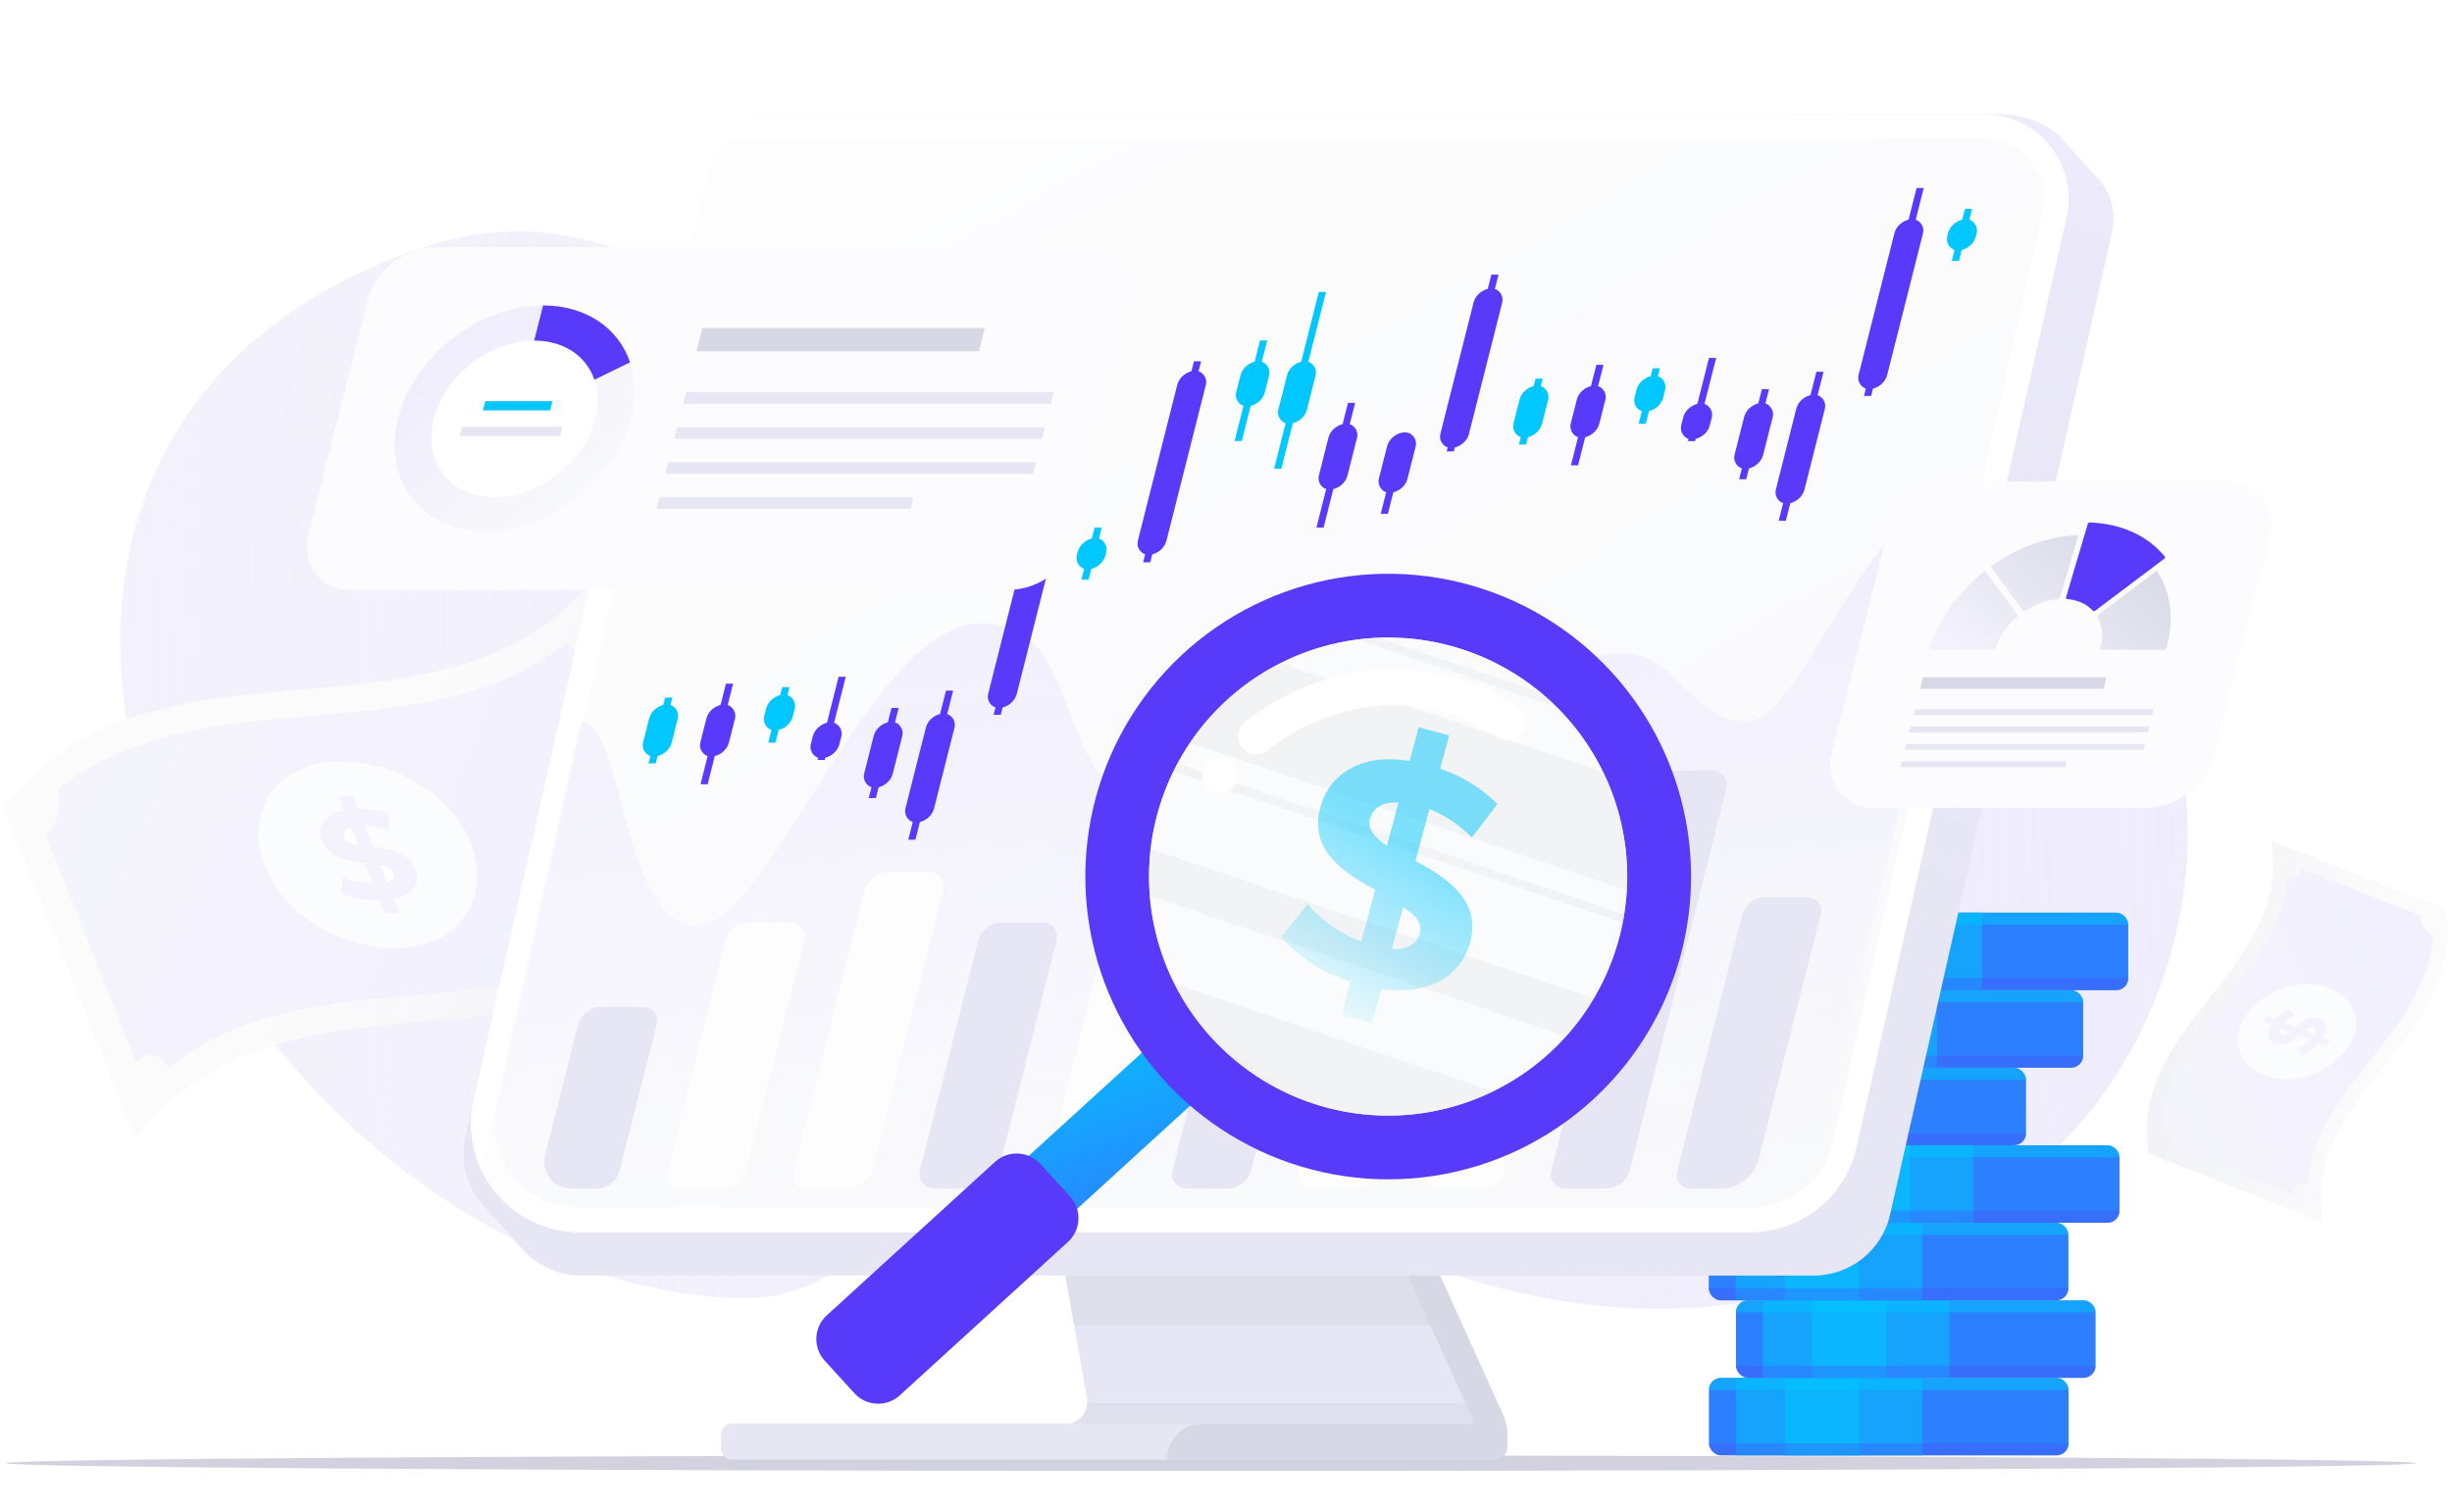 <svg width="407" height="251" viewBox="0 0 407 251" fill="none" xmlns="http://www.w3.org/2000/svg">
<path d="M248.428 86.412C219.61 71.465 198.438 14.147 163.621 33.353C142.466 45.023 149.057 54.052 122.332 47.744C104.5 43.557 92.084 32.871 67.508 42.01C-26.867 77.145 34.384 209.495 120.466 215.476C145.625 217.223 149.748 193.111 168.445 187.049C187.46 180.895 207.84 197.007 223.924 204.625C263.912 223.568 302.998 222.421 338.188 193.411C364.985 171.329 374.498 121.902 344.942 96.069C318.863 73.24 280.223 102.896 248.428 86.412Z" fill="#F4F3FB"/>
<path d="M248.428 86.412C219.61 71.465 198.438 14.147 163.621 33.353C142.466 45.023 149.057 54.052 122.332 47.744C104.5 43.557 92.084 32.871 67.508 42.01C-26.867 77.145 34.384 209.495 120.466 215.476C145.625 217.223 149.748 193.111 168.445 187.049C187.46 180.895 207.84 197.007 223.924 204.625C263.912 223.568 302.998 222.421 338.188 193.411C364.985 171.329 374.498 121.902 344.942 96.069C318.863 73.24 280.223 102.896 248.428 86.412Z" fill="url(#paint0_radial_117_1236)"/>
<path d="M133.054 152.277L146.47 151.8H221.345H247.478L221.345 152.755H146.47L133.054 152.277Z" fill="#C3C6D6"/>
<path d="M382.552 27.27C382.552 25.09 384.32 23.322 386.5 23.322C388.68 23.322 390.448 25.09 390.448 27.27V54.374C390.448 56.555 388.68 58.322 386.5 58.322C384.32 58.322 382.552 56.555 382.552 54.374V27.27Z" fill="white"/>
<path d="M372.948 44.77C370.768 44.77 369 43.003 369 40.822C369 38.642 370.768 36.874 372.948 36.874H400.052C402.232 36.874 404 38.642 404 40.822C404 43.003 402.232 44.77 400.052 44.77H372.948Z" fill="white"/>
<path d="M35.689 204.816C35.689 202.636 37.456 200.868 39.637 200.868C41.817 200.868 43.585 202.636 43.585 204.816V231.92C43.585 234.101 41.817 235.868 39.637 235.868C37.456 235.868 35.689 234.101 35.689 231.92V204.816Z" fill="white"/>
<path d="M26.085 222.316C23.904 222.316 22.137 220.548 22.137 218.368C22.137 216.188 23.904 214.42 26.085 214.42H53.189C55.369 214.42 57.137 216.188 57.137 218.368C57.137 220.548 55.369 222.316 53.189 222.316H26.085Z" fill="white"/>
<path d="M405.88 150.979C409.487 172.361 381.91 181.511 385.521 202.882C375.917 199.07 366.294 195.295 356.653 191.557C353.047 170.175 380.623 161.026 377.012 139.654L405.88 150.979Z" fill="#F2F3F6"/>
<path d="M405.88 150.979C409.487 172.361 381.91 181.511 385.521 202.882C375.917 199.07 366.294 195.295 356.653 191.557C353.047 170.175 380.623 161.026 377.012 139.654L405.88 150.979Z" fill="url(#paint1_linear_117_1236)"/>
<path d="M401.648 151.999L381.862 144.242C381.911 144.528 381.88 144.822 381.772 145.092C381.664 145.362 381.484 145.596 381.251 145.77C381.019 145.943 380.742 146.049 380.453 146.075C380.164 146.101 379.873 146.046 379.613 145.917C378.484 161.94 359.843 171.097 358.71 187.131C359.347 187.448 359.886 187.932 360.269 188.533C360.653 189.133 360.865 189.826 360.885 190.537L380.682 198.298C380.632 198.014 380.661 197.721 380.768 197.452C380.874 197.183 381.053 196.949 381.285 196.776C381.517 196.603 381.792 196.498 382.08 196.472C382.368 196.446 382.657 196.501 382.916 196.63C384.049 180.596 402.701 171.443 403.834 155.41C403.194 155.094 402.652 154.609 402.267 154.008C401.882 153.407 401.668 152.713 401.648 151.999Z" fill="#ECEAFA"/>
<path d="M401.648 151.999L381.862 144.242C381.911 144.528 381.88 144.822 381.772 145.092C381.664 145.362 381.484 145.596 381.251 145.77C381.019 145.943 380.742 146.049 380.453 146.075C380.164 146.101 379.873 146.046 379.613 145.917C378.484 161.94 359.843 171.097 358.71 187.131C359.347 187.448 359.886 187.932 360.269 188.533C360.653 189.133 360.865 189.826 360.885 190.537L380.682 198.298C380.632 198.014 380.661 197.721 380.768 197.452C380.874 197.183 381.053 196.949 381.285 196.776C381.517 196.603 381.792 196.498 382.08 196.472C382.368 196.446 382.657 196.501 382.916 196.63C384.049 180.596 402.701 171.443 403.834 155.41C403.194 155.094 402.652 154.609 402.267 154.008C401.882 153.407 401.668 152.713 401.648 151.999Z" fill="url(#paint2_linear_117_1236)"/>
<path d="M378.747 171.738C378.938 171.806 379.147 171.804 379.337 171.732C379.59 171.627 379.827 171.487 380.042 171.316C379.524 171.11 379.006 170.905 378.498 170.703C378.386 170.902 378.35 171.134 378.394 171.358C378.418 171.445 378.462 171.525 378.524 171.591C378.585 171.657 378.662 171.708 378.747 171.738Z" fill="white"/>
<path d="M382.665 171.085L384.157 171.677C384.269 171.489 384.31 171.267 384.274 171.052C384.256 170.969 384.216 170.892 384.159 170.829C384.102 170.766 384.029 170.72 383.948 170.694C383.759 170.626 383.552 170.624 383.362 170.69C383.111 170.785 382.876 170.918 382.665 171.085Z" fill="white"/>
<path d="M373.142 168.085C369.991 172.005 371.368 176.727 375.86 178.497C380.352 180.268 386.184 178.36 389.335 174.44C392.486 170.52 391.113 165.788 386.607 164.024C382.101 162.259 376.329 164.168 373.142 168.085ZM386.063 170.262C386.112 170.606 386.093 170.956 386.007 171.292C385.921 171.628 385.769 171.944 385.561 172.222L386.773 172.703L386.02 173.664L384.839 173.195C384.441 173.658 383.994 174.076 383.504 174.441C383.079 174.769 382.613 175.04 382.117 175.246L381.201 174.199C381.612 174.021 382.004 173.803 382.371 173.548C382.749 173.282 383.099 172.979 383.415 172.642L381.611 171.926C381.192 172.282 380.753 172.612 380.295 172.915C379.903 173.162 379.471 173.34 379.019 173.441C378.542 173.535 378.048 173.485 377.6 173.298C377.33 173.213 377.086 173.059 376.893 172.852C376.7 172.645 376.563 172.392 376.497 172.116C376.408 171.411 376.596 170.698 377.022 170.129C376.628 169.973 376.224 169.812 375.82 169.652L376.573 168.691L377.754 169.16C378.368 168.468 379.107 167.898 379.932 167.481L380.894 168.475C380.263 168.799 379.69 169.224 379.195 169.732C379.807 169.974 380.428 170.221 381.04 170.464C381.445 170.108 381.875 169.782 382.327 169.487C382.714 169.236 383.143 169.057 383.593 168.958C384.062 168.868 384.548 168.915 384.991 169.093C385.262 169.176 385.507 169.329 385.701 169.536C385.894 169.743 386.03 169.998 386.094 170.274L386.063 170.262Z" fill="#FBFCFD"/>
<path d="M121.406 149.837C96.298 182.715 47.624 156.193 22.536 189.063C15.34 170.71 8.068 152.38 0.721 134.071C25.829 101.192 74.503 127.715 99.591 94.845L121.406 149.837Z" fill="#F2F3F6"/>
<path d="M121.406 149.837C96.298 182.715 47.624 156.193 22.536 189.063C15.34 170.71 8.068 152.38 0.721 134.071C25.829 101.192 74.503 127.715 99.591 94.845L121.406 149.837Z" fill="url(#paint3_linear_117_1236)"/>
<path d="M114.472 145.267L99.512 107.581C99.177 108.022 98.727 108.362 98.211 108.563C97.695 108.764 97.133 108.818 96.588 108.719C96.043 108.621 95.536 108.373 95.123 108.004C94.71 107.635 94.408 107.159 94.249 106.628C70.442 125.926 33.396 111.867 9.57 131.172C9.958 132.474 9.985 133.856 9.648 135.172C9.31 136.488 8.621 137.687 7.655 138.641L22.623 176.347C22.954 175.906 23.401 175.566 23.915 175.364C24.428 175.162 24.987 175.107 25.53 175.205C26.073 175.302 26.578 175.549 26.989 175.916C27.401 176.284 27.701 176.759 27.859 177.287C51.685 157.982 88.739 172.061 112.565 152.756C112.172 151.452 112.142 150.066 112.478 148.746C112.814 147.427 113.504 146.224 114.472 145.267Z" fill="#ECEAFA"/>
<path d="M114.472 145.267L99.512 107.581C99.177 108.022 98.727 108.362 98.211 108.563C97.695 108.764 97.133 108.818 96.588 108.719C96.043 108.621 95.536 108.373 95.123 108.004C94.71 107.635 94.408 107.159 94.249 106.628C70.442 125.926 33.396 111.867 9.57 131.172C9.958 132.474 9.985 133.856 9.648 135.172C9.31 136.488 8.621 137.687 7.655 138.641L22.623 176.347C22.954 175.906 23.401 175.566 23.915 175.364C24.428 175.162 24.987 175.107 25.53 175.205C26.073 175.302 26.578 175.549 26.989 175.916C27.401 176.284 27.701 176.759 27.859 177.287C51.685 157.982 88.739 172.061 112.565 152.756C112.172 151.452 112.142 150.066 112.478 148.746C112.814 147.427 113.504 146.224 114.472 145.267Z" fill="url(#paint4_linear_117_1236)"/>
<path d="M57.127 139.053C57.282 139.408 57.557 139.697 57.904 139.868C58.38 140.084 58.885 140.232 59.402 140.309C59.014 139.319 58.625 138.329 58.245 137.358C57.822 137.462 57.451 137.713 57.197 138.066C57.106 138.213 57.053 138.379 57.04 138.551C57.028 138.723 57.058 138.895 57.127 139.053Z" fill="white"/>
<path d="M63.14 143.665L64.258 146.517C64.666 146.427 65.028 146.196 65.282 145.864C65.374 145.731 65.43 145.576 65.443 145.414C65.456 145.253 65.425 145.09 65.355 144.944C65.204 144.592 64.937 144.301 64.598 144.121C64.138 143.896 63.646 143.742 63.14 143.665Z" fill="white"/>
<path d="M54.918 126.484C45.349 127.197 40.561 135.267 43.944 143.835C47.326 152.403 57.582 158.046 67.151 157.333C76.72 156.62 81.527 148.543 78.117 139.963C74.707 131.383 64.529 125.823 54.918 126.484ZM68.713 147.33C68.298 147.846 67.785 148.275 67.204 148.593C66.623 148.911 65.985 149.112 65.326 149.183L66.235 151.5L63.915 151.702L63.029 149.444C61.866 149.493 60.701 149.414 59.555 149.207C58.544 149.042 57.559 148.744 56.626 148.322L56.892 145.681C57.675 146.023 58.49 146.285 59.324 146.464C60.187 146.644 61.065 146.737 61.946 146.738L60.594 143.292C59.553 143.171 58.52 142.989 57.501 142.746C56.646 142.521 55.836 142.15 55.106 141.651C54.354 141.11 53.78 140.356 53.458 139.487C53.225 139 53.121 138.46 53.158 137.921C53.195 137.382 53.371 136.862 53.669 136.411C54.536 135.368 55.774 134.702 57.122 134.554C56.827 133.801 56.524 133.029 56.221 132.257L58.542 132.055L59.427 134.313C61.191 134.266 62.948 134.554 64.604 135.162L64.472 137.796C63.198 137.34 61.859 137.094 60.506 137.066C60.965 138.234 61.431 139.423 61.889 140.591C62.913 140.692 63.928 140.867 64.927 141.114C65.781 141.325 66.589 141.689 67.314 142.189C68.051 142.725 68.618 143.463 68.947 144.313C69.184 144.799 69.29 145.339 69.253 145.879C69.216 146.419 69.038 146.94 68.736 147.389L68.713 147.33Z" fill="#FBFCFD"/>
<path d="M401 242.928C401 243.639 311.457 244.216 201 244.216C90.543 244.216 1 243.639 1 242.928C1 242.216 90.543 241.64 201 241.64C311.457 241.64 401 242.216 401 242.928Z" fill="#D2D1E0"/>
<rect x="283.659" y="228.766" width="59.7" height="12.872" rx="2" fill="#2C80FD"/>
<rect x="288.144" y="228.766" width="30.944" height="12.872" fill="#16A3FE"/>
<rect x="296.299" y="228.766" width="12.299" height="12.872" fill="#0BB5FF"/>
<path opacity="0.25" fill-rule="evenodd" clip-rule="evenodd" d="M285.659 241.638C284.555 241.638 283.659 240.743 283.659 239.638H343.359C343.359 240.743 342.464 241.638 341.359 241.638H285.659Z" fill="#583AFB"/>
<path opacity="0.5" fill-rule="evenodd" clip-rule="evenodd" d="M285.659 228.765C284.555 228.765 283.659 229.661 283.659 230.765H343.359C343.359 229.661 342.464 228.765 341.359 228.765H285.659Z" fill="#00C7FF"/>
<rect x="288.144" y="215.894" width="59.7" height="12.872" rx="2" fill="#2C80FD"/>
<rect x="292.628" y="215.894" width="30.944" height="12.872" fill="#16A3FE"/>
<rect x="300.783" y="215.894" width="12.299" height="12.872" fill="#0BB5FF"/>
<path opacity="0.25" fill-rule="evenodd" clip-rule="evenodd" d="M290.144 228.766C289.039 228.766 288.144 227.871 288.144 226.766H347.844C347.844 227.871 346.948 228.766 345.844 228.766H290.144Z" fill="#583AFB"/>
<path opacity="0.5" fill-rule="evenodd" clip-rule="evenodd" d="M290.144 215.893C289.039 215.893 288.144 216.789 288.144 217.893H347.844C347.844 216.789 346.948 215.893 345.844 215.893H290.144Z" fill="#00C7FF"/>
<rect x="283.627" y="203.021" width="59.7" height="12.872" rx="2" fill="#2C80FD"/>
<rect x="288.111" y="203.021" width="30.944" height="12.872" fill="#16A3FE"/>
<rect x="296.267" y="203.021" width="12.299" height="12.872" fill="#0BB5FF"/>
<path opacity="0.25" fill-rule="evenodd" clip-rule="evenodd" d="M285.627 215.894C284.522 215.894 283.627 214.998 283.627 213.894H343.327C343.327 214.998 342.432 215.894 341.327 215.894H285.627Z" fill="#583AFB"/>
<path opacity="0.5" fill-rule="evenodd" clip-rule="evenodd" d="M285.627 203.021C284.522 203.021 283.627 203.917 283.627 205.021H343.327C343.327 203.917 342.432 203.021 341.327 203.021H285.627Z" fill="#00C7FF"/>
<rect x="292.111" y="190.148" width="59.7" height="12.872" rx="2" fill="#2C80FD"/>
<rect x="296.596" y="190.148" width="30.944" height="12.872" fill="#16A3FE"/>
<rect x="304.751" y="190.148" width="12.299" height="12.872" fill="#0BB5FF"/>
<path opacity="0.25" fill-rule="evenodd" clip-rule="evenodd" d="M294.111 203.021C293.007 203.021 292.111 202.125 292.111 201.021H351.811C351.811 202.125 350.916 203.021 349.811 203.021H294.111Z" fill="#583AFB"/>
<path opacity="0.5" fill-rule="evenodd" clip-rule="evenodd" d="M294.111 190.148C293.007 190.148 292.111 191.044 292.111 192.148H351.811C351.811 191.044 350.916 190.148 349.811 190.148H294.111Z" fill="#00C7FF"/>
<rect x="276.596" y="177.276" width="59.7" height="12.872" rx="2" fill="#2C80FD"/>
<rect x="281.08" y="177.276" width="30.944" height="12.872" fill="#16A3FE"/>
<rect x="289.235" y="177.276" width="12.299" height="12.872" fill="#0BB5FF"/>
<path opacity="0.25" fill-rule="evenodd" clip-rule="evenodd" d="M278.596 190.149C277.491 190.149 276.596 189.253 276.596 188.149H336.296C336.296 189.253 335.4 190.149 334.296 190.149H278.596Z" fill="#583AFB"/>
<path opacity="0.5" fill-rule="evenodd" clip-rule="evenodd" d="M278.596 177.276C277.491 177.276 276.596 178.171 276.596 179.276H336.296C336.296 178.171 335.4 177.276 334.296 177.276H278.596Z" fill="#00C7FF"/>
<rect x="286.08" y="164.403" width="59.7" height="12.872" rx="2" fill="#2C80FD"/>
<rect x="290.564" y="164.403" width="30.944" height="12.872" fill="#16A3FE"/>
<rect x="298.72" y="164.403" width="12.299" height="12.872" fill="#0BB5FF"/>
<path opacity="0.25" fill-rule="evenodd" clip-rule="evenodd" d="M288.08 177.276C286.976 177.276 286.08 176.38 286.08 175.276H345.78C345.78 176.38 344.885 177.276 343.78 177.276H288.08Z" fill="#583AFB"/>
<path opacity="0.5" fill-rule="evenodd" clip-rule="evenodd" d="M288.08 164.403C286.976 164.403 286.08 165.298 286.08 166.403H345.78C345.78 165.298 344.885 164.403 343.78 164.403H288.08Z" fill="#00C7FF"/>
<rect x="293.564" y="151.531" width="59.7" height="12.872" rx="2" fill="#2C80FD"/>
<rect x="298.049" y="151.531" width="30.944" height="12.872" fill="#16A3FE"/>
<rect x="306.204" y="151.531" width="12.299" height="12.872" fill="#0BB5FF"/>
<path opacity="0.25" fill-rule="evenodd" clip-rule="evenodd" d="M295.564 164.404C294.46 164.404 293.564 163.508 293.564 162.404H353.264C353.264 163.508 352.369 164.404 351.264 164.404H295.564Z" fill="#583AFB"/>
<path opacity="0.5" fill-rule="evenodd" clip-rule="evenodd" d="M295.564 151.531C294.46 151.531 293.564 152.426 293.564 153.531H353.264C353.264 152.426 352.369 151.531 351.264 151.531H295.564Z" fill="#00C7FF"/>
<path d="M245.544 238.137V240.311C245.544 240.855 245.328 241.376 244.943 241.761C244.559 242.145 244.037 242.361 243.493 242.361H165.57C165.073 242.361 164.596 242.165 164.243 241.816C163.89 241.467 163.689 240.992 163.683 240.495V238.445C163.683 237.944 163.882 237.464 164.236 237.111C164.59 236.757 165.07 236.558 165.57 236.558H184.948C185.461 236.558 185.968 236.447 186.434 236.233C186.9 236.019 187.314 235.706 187.647 235.316C187.98 234.926 188.225 234.469 188.365 233.975C188.504 233.481 188.535 232.963 188.455 232.457L181.647 193.167H225.94L244.908 235.123C245.318 236.075 245.534 237.1 245.544 238.137Z" fill="#D6D8E5"/>
<path d="M119.663 238.424V240.475C119.663 240.72 119.711 240.962 119.805 241.189C119.899 241.415 120.036 241.621 120.209 241.794C120.383 241.967 120.588 242.105 120.815 242.199C121.041 242.292 121.284 242.341 121.529 242.341H243.452C243.996 242.341 244.518 242.125 244.902 241.74C245.287 241.356 245.503 240.834 245.503 240.29V238.117C245.496 237.537 245.427 236.959 245.298 236.394C245.181 235.91 245.023 235.437 244.826 234.979L243.918 232.969L225.858 193.023H173.565L180.434 232.272C180.464 232.504 180.464 232.738 180.434 232.969C180.419 233.768 180.132 234.538 179.622 235.153C179.111 235.767 178.407 236.191 177.625 236.353C177.38 236.384 177.132 236.384 176.887 236.353H121.488C121.228 236.357 120.972 236.415 120.736 236.524C120.5 236.633 120.289 236.79 120.118 236.985C119.946 237.18 119.817 237.409 119.738 237.657C119.66 237.904 119.634 238.166 119.663 238.424Z" fill="#E7E6F4"/>
<path d="M173.565 193.023H225.859L238.062 220.015H178.29L173.565 193.023Z" fill="#DDDFEB"/>
<path opacity="0.2" d="M123.663 238.424V240.474C123.663 240.719 123.711 240.962 123.805 241.188C123.899 241.415 124.036 241.621 124.209 241.794C124.383 241.967 124.588 242.105 124.815 242.198C125.041 242.292 125.284 242.34 125.529 242.34H243.452C243.996 242.34 244.518 242.124 244.902 241.74C245.287 241.355 245.503 240.834 245.503 240.29V238.116C245.496 237.536 245.427 236.959 245.298 236.394L185.621 236.353L184.887 236.353H125.488C125.228 236.357 124.972 236.415 124.736 236.524C124.5 236.633 124.289 236.79 124.118 236.985C123.946 237.18 123.817 237.408 123.738 237.656C123.66 237.904 123.634 238.165 123.663 238.424Z" fill="#E7E6F4"/>
<path d="M246.014 236.353H199.648C196.34 236.353 193.659 239.034 193.659 242.341H246.014V236.353Z" fill="#D6D8E5"/>
<path opacity="0.75" d="M245.298 236.394C245.181 235.91 245.023 235.437 244.826 234.979L243.918 232.97H180.434C180.418 233.768 180.132 234.538 179.622 235.153C179.111 235.768 178.407 236.191 177.625 236.353C177.624 236.353 177.623 236.353 177.621 236.354L176.887 236.353C177.131 236.384 177.378 236.384 177.621 236.354L245.298 236.394Z" fill="#DBDCE9" fill-opacity="0.89"/>
<path d="M230.589 193.044L249.557 235C249.989 235.989 250.213 237.057 250.213 238.137V240.311C250.213 240.855 249.997 241.376 249.612 241.761C249.228 242.145 248.706 242.361 248.162 242.361H242.771C243.315 242.361 243.837 242.145 244.221 241.761C244.606 241.376 244.822 240.855 244.822 240.311V238.137C244.822 237.057 244.599 235.989 244.166 235L225.197 193.044H230.589Z" fill="#D6D8E5"/>
<path fill-rule="evenodd" clip-rule="evenodd" d="M314.618 197.747L313.738 201.644C312.399 207.573 307.133 211.783 301.055 211.783H297.093C297.082 211.783 297.071 211.783 297.06 211.783H102.704C102.693 211.783 102.682 211.783 102.671 211.783H96.453C92.677 211.783 89.343 210.196 86.996 207.705L79.814 199.698C77.443 196.746 76.348 192.77 77.269 188.693L78.425 183.739C78.486 183.359 78.559 182.977 78.645 182.595L113.646 27.58C114.778 22.565 119.234 19.003 124.376 19.003H329.33C329.519 19.003 329.707 19.007 329.893 19.014L332.193 19.003C335.75 19.003 340.802 20.813 342.598 23.491L348.717 30.183C350.465 32.46 351.257 35.476 350.559 38.567L349.488 43.31L314.618 197.747Z" fill="#E7E6F4"/>
<path fill-rule="evenodd" clip-rule="evenodd" d="M314.618 197.747L313.738 201.644C312.399 207.573 307.133 211.783 301.055 211.783H297.093C297.082 211.783 297.071 211.783 297.06 211.783H102.704C102.693 211.783 102.682 211.783 102.671 211.783H96.453C92.677 211.783 89.343 210.196 86.996 207.705L79.814 199.698C77.443 196.746 76.348 192.77 77.269 188.693L78.425 183.739C78.486 183.359 78.559 182.977 78.645 182.595L113.646 27.58C114.778 22.565 119.234 19.003 124.376 19.003H329.33C329.519 19.003 329.707 19.007 329.893 19.014L332.193 19.003C335.75 19.003 340.802 20.813 342.598 23.491L348.717 30.183C350.465 32.46 351.257 35.476 350.559 38.567L349.488 43.31L314.618 197.747Z" fill="url(#paint5_linear_117_1236)"/>
<path d="M113.646 27.58C114.778 22.565 119.234 19.003 124.376 19.003H329.33C338.306 19.003 344.963 27.331 342.987 36.086L308.116 190.524C306.263 198.731 298.972 204.559 290.558 204.559H96.203C84.663 204.559 76.103 193.852 78.645 182.595L113.646 27.58Z" fill="#FDFDFE"/>
<path d="M113.646 27.58C114.778 22.565 119.234 19.003 124.376 19.003H329.33C338.306 19.003 344.963 27.331 342.987 36.086L308.116 190.524C306.263 198.731 298.972 204.559 290.558 204.559H96.203C84.663 204.559 76.103 193.852 78.645 182.595L113.646 27.58Z" fill="url(#paint6_linear_117_1236)"/>
<path d="M124.376 21.003C120.169 21.003 116.523 23.917 115.597 28.021L80.596 183.036C78.337 193.042 85.945 202.559 96.203 202.559H290.558C298.037 202.559 304.518 197.379 306.165 190.083L341.036 35.646C342.73 28.141 337.024 21.003 329.33 21.003H124.376Z" fill="#FDFDFE"/>
<path d="M124.376 21.003C120.169 21.003 116.523 23.917 115.597 28.021L80.596 183.036C78.337 193.042 85.945 202.559 96.203 202.559H290.558C298.037 202.559 304.518 197.379 306.165 190.083L341.036 35.646C342.73 28.141 337.024 21.003 329.33 21.003H124.376Z" fill="url(#paint7_linear_117_1236)"/>
<path d="M124.376 21.003C120.169 21.003 116.523 23.917 115.597 28.021L80.596 183.036C78.337 193.042 85.945 202.559 96.203 202.559H290.558C298.037 202.559 304.518 197.379 306.165 190.083L341.036 35.646C342.73 28.141 337.024 21.003 329.33 21.003H124.376Z" stroke="white" stroke-width="4"/>
<path opacity="0.75" d="M96.479 119.757C103.422 119.757 103.275 153.75 115.554 153.75C127.832 153.75 144.44 103.5 162.858 103.5C181.276 103.5 173.288 132.25 193.141 134C212.993 135.75 212.583 108.433 225.774 108.433C238.966 108.433 238.15 119.757 247.525 119.757C256.899 119.757 257.383 108.433 269.517 108.433C277.855 108.433 280.888 119.757 290.113 119.757C299.337 119.757 311.073 80.124 327.956 80.124L300.077 198.926L78.638 199.926L96.479 119.757Z" fill="url(#paint8_linear_117_1236)"/>
<rect width="4.75" height="8.907" rx="2.375" transform="matrix(1 0 -0.245 0.969 108.339 116.971)" fill="#00C7FF"/>
<rect width="1.188" height="11.282" transform="matrix(1 0 -0.245 0.969 110.412 115.819)" fill="#00C7FF"/>
<rect width="4.75" height="8.907" rx="2.375" transform="matrix(1 0 -0.245 0.969 252.813 64.029)" fill="#00C7FF"/>
<rect width="1.188" height="11.282" transform="matrix(1 0 -0.245 0.969 254.887 62.878)" fill="#00C7FF"/>
<rect width="4.75" height="8.907" rx="2.375" transform="matrix(1 0 -0.245 0.969 117.84 116.971)" fill="#583AFB"/>
<rect width="1.188" height="17.22" transform="matrix(1 0 -0.245 0.969 120.496 113.517)" fill="#583AFB"/>
<rect width="4.75" height="8.907" rx="2.375" transform="matrix(1 0 -0.245 0.969 262.314 64.03)" fill="#583AFB"/>
<rect width="1.188" height="17.22" transform="matrix(1 0 -0.245 0.969 264.971 60.576)" fill="#583AFB"/>
<rect width="4.75" height="6.143" rx="2.375" transform="matrix(1 0 -0.245 0.969 127.758 115.323)" fill="#00C7FF"/>
<rect width="1.188" height="9.501" transform="matrix(1 0 -0.245 0.969 129.851 114.093)" fill="#00C7FF"/>
<rect width="4.75" height="6.143" rx="2.375" transform="matrix(1 0 -0.245 0.969 272.232 62.382)" fill="#00C7FF"/>
<rect width="1.188" height="9.501" transform="matrix(1 0 -0.245 0.969 274.325 61.151)" fill="#00C7FF"/>
<rect width="4.75" height="6.143" rx="2.375" transform="matrix(1 0 -0.245 0.969 135.499 119.929)" fill="#583AFB"/>
<rect width="1.188" height="14.251" transform="matrix(1 0 -0.245 0.969 139.195 112.366)" fill="#583AFB"/>
<rect width="4.75" height="6.143" rx="2.375" transform="matrix(1 0 -0.245 0.969 279.974 66.987)" fill="#583AFB"/>
<rect width="1.188" height="14.251" transform="matrix(1 0 -0.245 0.969 283.67 59.425)" fill="#583AFB"/>
<rect width="4.75" height="11.282" rx="2.375" transform="matrix(1 0 -0.245 0.969 145.613 119.85)" fill="#583AFB"/>
<rect width="1.188" height="15.439" transform="matrix(1 0 -0.245 0.969 147.978 117.547)" fill="#583AFB"/>
<rect width="4.75" height="11.282" rx="2.375" transform="matrix(1 0 -0.245 0.969 290.089 66.908)" fill="#583AFB"/>
<rect width="1.188" height="15.439" transform="matrix(1 0 -0.245 0.969 292.453 64.606)" fill="#583AFB"/>
<rect width="4.75" height="7.719" rx="2.375" transform="matrix(1 0 -0.245 0.969 206.496 59.983)" fill="#00C7FF"/>
<rect width="1.188" height="17.22" transform="matrix(1 0 -0.245 0.969 209.151 56.529)" fill="#00C7FF"/>
<rect width="4.75" height="11.282" rx="2.375" transform="matrix(1 0 -0.245 0.969 221.091 70.345)" fill="#583AFB"/>
<rect width="1.188" height="21.377" transform="matrix(1 0 -0.245 0.969 223.747 66.891)" fill="#583AFB"/>
<rect width="4.75" height="27.315" rx="2.375" transform="matrix(1 0 -0.245 0.969 245.185 47.895)" fill="#583AFB"/>
<rect width="1.188" height="30.284" transform="matrix(1 0 -0.245 0.969 247.549 45.593)" fill="#583AFB"/>
<rect width="4.75" height="10.342" rx="2.375" transform="matrix(1 0 -0.245 0.969 230.822 71.784)" fill="#583AFB"/>
<rect width="1.188" height="13.657" transform="matrix(1 0 -0.245 0.969 232.53 72.072)" fill="#583AFB"/>
<rect width="4.75" height="10.688" rx="2.375" transform="matrix(1 0 -0.245 0.969 214.215 59.983)" fill="#00C7FF"/>
<rect width="1.188" height="30.284" transform="matrix(1 0 -0.245 0.969 218.911 48.471)" fill="#00C7FF"/>
<rect width="4.75" height="18.659" rx="2.375" transform="matrix(1 0 -0.245 0.969 154.273 118.476)" fill="#583AFB"/>
<rect width="1.188" height="25.533" transform="matrix(1 0 -0.245 0.969 157.02 114.668)" fill="#583AFB"/>
<rect width="4.75" height="18.659" rx="2.375" transform="matrix(1 0 -0.245 0.969 298.749 65.535)" fill="#583AFB"/>
<rect width="1.188" height="25.533" transform="matrix(1 0 -0.245 0.969 301.494 61.727)" fill="#583AFB"/>
<rect width="4.75" height="29.096" rx="2.375" transform="matrix(1 0 -0.245 0.969 170.56 89.341)" fill="#583AFB"/>
<rect width="1.188" height="35.628" transform="matrix(1 0 -0.245 0.969 173.652 84.16)" fill="#583AFB"/>
<rect width="4.75" height="29.096" rx="2.375" transform="matrix(1 0 -0.245 0.969 315.034 36.399)" fill="#583AFB"/>
<rect width="1.188" height="35.628" transform="matrix(1 0 -0.245 0.969 318.127 31.219)" fill="#583AFB"/>
<rect width="4.75" height="31.521" rx="2.375" transform="matrix(1 0 -0.245 0.969 195.999 61.566)" fill="#583AFB"/>
<rect width="1.188" height="34.44" transform="matrix(1 0 -0.245 0.969 198.182 59.983)" fill="#583AFB"/>
<rect width="4.75" height="5.344" rx="2.375" transform="matrix(1 0 -0.245 0.969 179.466 89.34)" fill="#00C7FF"/>
<rect width="1.188" height="8.907" transform="matrix(1 0 -0.245 0.969 181.685 87.613)" fill="#00C7FF"/>
<rect width="4.75" height="5.344" rx="2.375" transform="matrix(1 0 -0.245 0.969 323.94 36.399)" fill="#00C7FF"/>
<rect width="1.188" height="8.907" transform="matrix(1 0 -0.245 0.969 326.159 34.673)" fill="#00C7FF"/>
<path d="M95.966 170.108C96.372 168.502 98.045 167.2 99.702 167.2H106.73C108.387 167.2 109.4 168.502 108.994 170.108L102.833 194.437C102.427 196.043 100.754 197.345 99.097 197.345H95.069C91.755 197.345 89.728 194.741 90.542 191.529L95.966 170.108Z" fill="#E7E6F4"/>
<rect width="13.028" height="45.56" rx="3" transform="matrix(1 0 -0.245 0.969 121.207 153.18)" fill="#FDFDFE"/>
<rect width="13.028" height="54.237" rx="3" transform="matrix(1 0 -0.245 0.969 144.293 144.767)" fill="#FDFDFE"/>
<rect width="13.028" height="45.56" rx="3" transform="matrix(1 0 -0.245 0.969 163.117 153.18)" fill="#E7E6F4"/>
<rect width="13.028" height="71.594" rx="3" transform="matrix(1 0 -0.245 0.969 190.463 127.942)" fill="#FDFDFE"/>
<rect width="13.028" height="57.853" rx="3" transform="matrix(1 0 -0.245 0.969 208.045 141.262)" fill="#E7E6F4"/>
<rect width="13.028" height="63.639" rx="3" transform="matrix(1 0 -0.245 0.969 230.419 135.653)" fill="#FDFDFE"/>
<rect width="13.028" height="84.611" rx="3" transform="matrix(1 0 -0.245 0.969 256.522 115.323)" fill="#FDFDFE"/>
<rect width="13.028" height="71.594" rx="3" transform="matrix(1 0 -0.245 0.969 274.281 127.942)" fill="#E7E6F4"/>
<path d="M289.174 151.881C289.58 150.275 291.253 148.973 292.91 148.973H299.938C301.595 148.973 302.608 150.275 302.202 151.881L291.917 192.498C291.239 195.174 288.451 197.345 285.689 197.345H280.661C279.004 197.345 277.991 196.043 278.398 194.436L289.174 151.881Z" fill="#E7E6F4"/>
<path d="M198.317 182.865L190.305 174.084L163.107 198.902L171.119 207.683L198.317 182.865Z" fill="#0DB2FF"/>
<path d="M198.317 182.865L190.305 174.084L163.107 198.902L171.119 207.683L198.317 182.865Z" fill="url(#paint9_linear_117_1236)"/>
<path d="M267.556 111.646C260.854 104.302 252.125 99.11 242.472 96.727C232.819 94.344 222.677 94.877 213.327 98.258C203.977 101.639 195.84 107.717 189.944 115.723C184.048 123.729 180.658 133.303 180.204 143.235C179.749 153.167 182.25 163.011 187.39 171.522C192.53 180.033 200.078 186.829 209.08 191.05C218.082 195.271 228.134 196.728 237.964 195.237C247.794 193.745 256.961 189.373 264.306 182.671C269.183 178.221 273.137 172.854 275.94 166.877C278.743 160.899 280.341 154.427 280.643 147.832C280.944 141.236 279.944 134.646 277.699 128.437C275.453 122.228 272.007 116.523 267.556 111.646ZM201.1 172.29C195.808 166.493 192.354 159.257 191.174 151.497C189.995 143.737 191.143 135.801 194.473 128.694C197.804 121.586 203.167 115.626 209.885 111.566C216.603 107.507 224.374 105.53 232.215 105.887C240.056 106.244 247.615 108.919 253.937 113.572C260.258 118.225 265.058 124.648 267.728 132.029C270.399 139.41 270.821 147.417 268.941 155.038C267.061 162.659 262.964 169.551 257.167 174.843C249.392 181.937 239.119 185.653 228.605 185.175C218.091 184.696 208.198 180.062 201.1 172.29Z" fill="#583AFB"/>
<path d="M177.618 198.657L172.691 193.257C170.705 191.081 167.33 190.926 165.154 192.913L137.239 218.384C135.063 220.37 134.908 223.745 136.894 225.921L141.821 231.321C143.807 233.497 147.182 233.652 149.358 231.666L177.273 206.194C179.449 204.208 179.604 200.833 177.618 198.657Z" fill="#583AFB"/>
<mask id="mask0_117_1236" style="mask-type:alpha" maskUnits="userSpaceOnUse" x="190" y="105" width="81" height="81">
<path d="M257.169 174.852C251.372 180.144 244.136 183.598 236.375 184.778C228.615 185.957 220.68 184.809 213.572 181.479C206.464 178.148 200.504 172.785 196.444 166.067C192.385 159.349 190.409 151.578 190.766 143.737C191.123 135.896 193.797 128.337 198.45 122.015C203.103 115.694 209.526 110.894 216.907 108.224C224.288 105.553 232.295 105.131 239.916 107.011C247.537 108.89 254.429 112.988 259.721 118.785C266.818 126.559 270.535 136.833 270.057 147.347C269.578 157.862 264.942 167.755 257.169 174.852Z" fill="white"/>
</mask>
<g mask="url(#mask0_117_1236)">
<path d="M257.169 174.852C251.372 180.144 244.136 183.598 236.375 184.778C228.615 185.957 220.68 184.809 213.572 181.479C206.464 178.148 200.504 172.785 196.444 166.067C192.385 159.349 190.409 151.578 190.766 143.737C191.123 135.896 193.797 128.337 198.45 122.015C203.103 115.694 209.526 110.894 216.907 108.224C224.288 105.553 232.295 105.131 239.916 107.011C247.537 108.89 254.429 112.988 259.721 118.785C266.818 126.559 270.535 136.833 270.057 147.347C269.578 157.862 264.942 167.755 257.169 174.852Z" fill="#F7F8FA"/>
<g opacity="0.45">
</g>
</g>
<g opacity="0.4">
<path d="M257.167 174.852C251.37 180.144 244.134 183.598 236.374 184.778C228.613 185.957 220.678 184.809 213.57 181.479C206.462 178.148 200.502 172.785 196.442 166.067C192.383 159.349 190.407 151.578 190.764 143.737C191.121 135.896 193.795 128.337 198.448 122.015C203.101 115.694 209.524 110.894 216.905 108.224C224.286 105.553 232.293 105.131 239.914 107.011C247.535 108.89 254.427 112.988 259.719 118.785C266.816 126.559 270.533 136.833 270.055 147.347C269.576 157.862 264.94 167.755 257.167 174.852Z" fill="white"/>
<path d="M247.891 181.183C238.49 185.78 227.654 186.482 217.737 183.136C207.821 179.791 199.625 172.667 194.931 163.313L247.891 181.183Z" fill="#EBEBEB"/>
<path d="M270.04 147.81L197.509 123.355C199.27 120.74 201.338 118.347 203.669 116.224C206.333 113.781 209.323 111.719 212.553 110.098L266.109 128.145C269.079 134.257 270.432 141.027 270.04 147.81Z" fill="#EBEBEB"/>
<path d="M259.958 172.044L190.864 148.746C190.658 146.152 190.704 143.545 191 140.96L264.57 165.764C263.248 168.007 261.703 170.111 259.958 172.044Z" fill="#EBEBEB"/>
<path d="M269.352 153.196L194.786 128.06C194.999 127.626 195.212 127.209 195.433 126.775L269.607 151.801C269.539 152.252 269.462 152.728 269.352 153.196Z" fill="#EBEBEB"/>
<path d="M258.358 117.348L225.258 106.184C226.441 106.03 227.623 105.928 228.815 105.886L255.729 114.956C256.639 115.705 257.507 116.497 258.358 117.348Z" fill="#EBEBEB"/>
</g>
<path d="M210.64 124.324L210.767 124.222C211.363 123.729 210.155 124.682 210.571 124.375C210.988 124.069 211.567 123.635 212.078 123.278C213.878 122.061 215.776 120.996 217.753 120.095L218.604 119.721C218.698 119.678 217.932 120.002 218.545 119.721L219.064 119.508C219.736 119.244 220.417 118.998 221.106 118.776C222.62 118.274 224.167 117.873 225.735 117.577L226.858 117.381C227.368 117.296 226.279 117.449 226.969 117.381L227.649 117.296C228.5 117.202 229.351 117.143 230.262 117.117C231.172 117.091 232.142 117.117 233.087 117.117C233.521 117.117 233.937 117.177 234.38 117.211C235.129 117.279 234.074 117.16 234.61 117.211L235.376 117.321C237.698 117.682 239.979 118.275 242.183 119.091L242.293 119.134L242.523 119.227C242.838 119.363 243.161 119.491 243.476 119.636C244.08 119.908 244.684 120.189 245.272 120.487C246.527 121.122 247.749 121.824 248.931 122.588C249.624 122.935 250.424 123 251.164 122.769C251.904 122.538 252.526 122.029 252.898 121.349C253.27 120.669 253.365 119.871 253.161 119.123C252.958 118.376 252.472 117.736 251.807 117.338C244.326 112.399 235.33 110.287 226.432 111.382C220.42 112.241 214.672 114.421 209.601 117.764C208.462 118.491 207.373 119.296 206.342 120.172C206.066 120.455 205.848 120.79 205.702 121.157C205.555 121.525 205.483 121.918 205.49 122.313C205.496 122.709 205.581 123.099 205.739 123.462C205.897 123.825 206.125 124.152 206.41 124.426C206.99 124.968 207.758 125.264 208.552 125.252C209.345 125.239 210.103 124.919 210.665 124.358L210.64 124.324Z" fill="white"/>
<path d="M204.547 130.817C204.142 131.232 203.623 131.517 203.055 131.638C202.488 131.758 201.897 131.707 201.359 131.492C200.82 131.278 200.357 130.908 200.028 130.43C199.699 129.952 199.519 129.388 199.511 128.808C199.503 128.228 199.666 127.658 199.981 127.171C200.296 126.684 200.749 126.302 201.281 126.071C201.813 125.841 202.402 125.774 202.973 125.878C203.543 125.982 204.07 126.252 204.487 126.656C205.047 127.2 205.367 127.944 205.378 128.724C205.389 129.504 205.09 130.257 204.547 130.817Z" fill="white"/>
<path d="M229.261 164.198L227.742 169.865L222.683 168.509L224.165 162.977C219.695 161.643 215.696 159.067 212.634 155.549L217.054 150.118C219.436 152.917 222.498 155.057 225.945 156.332L228.25 147.731C222.979 144.872 217.247 141.167 219.154 134.05C220.591 128.687 225.744 124.97 233.98 126.346L235.48 120.746L240.54 122.102L239.058 127.634C242.643 128.807 245.896 130.819 248.548 133.503L244.312 139.056C242.313 137.011 239.915 135.396 237.268 134.313L234.955 142.948C240.235 145.772 245.89 149.493 244.019 156.475C242.582 161.838 237.483 165.353 229.261 164.198ZM230.211 140.411L232.136 133.227C229.275 133.111 227.832 134.315 227.389 135.968C226.946 137.62 228.175 139.107 230.211 140.411ZM235.667 154.996C236.146 153.209 234.915 151.867 232.894 150.638L231.023 157.62C233.767 157.633 235.233 156.615 235.667 154.996Z" fill="url(#paint10_linear_117_1236)" fill-opacity="0.5"/>
<g filter="url(#filter0_dd_117_1236)">
<rect width="127.743" height="58.71" rx="9" transform="matrix(1 0 -0.245 0.969 49.278 28.02)" fill="#FCFCFE"/>
<path d="M90.772 56.512C89.611 61.066 86.782 65.46 82.812 68.878C78.843 72.295 74.004 74.502 69.198 75.086C64.392 75.67 59.946 74.592 56.69 72.053C53.434 69.514 51.59 65.687 51.501 61.286C51.412 56.884 53.085 52.209 56.208 48.131C59.33 44.053 63.689 40.851 68.472 39.122C73.255 37.393 78.136 37.255 82.204 38.733C86.272 40.212 89.251 43.206 90.584 47.157C91.542 50.006 91.608 53.231 90.772 56.512Z" fill="url(#paint11_linear_117_1236)"/>
<path d="M90.584 47.157L71.382 56.512L76.142 37.715C79.556 37.714 82.69 38.587 85.225 40.245C87.761 41.903 89.609 44.287 90.584 47.157Z" fill="#583AFB"/>
<path d="M84.112 58.622C87.09 51.537 83.815 44.864 76.797 43.717C69.78 42.569 61.678 47.382 58.7 54.467C55.722 61.551 58.997 68.224 66.015 69.371C73.032 70.519 81.135 65.706 84.112 58.622Z" fill="white"/>
<path d="M77.702 53.611H66.547L66.159 55.141H77.315L77.702 53.611Z" fill="#00C7FF"/>
<path d="M79.382 57.866H62.694L62.307 59.396H78.995L79.382 57.866Z" fill="#E7E6F4"/>
<path d="M149.469 41.452H102.586L101.604 45.33H148.488L149.469 41.452Z" fill="#D6D8E5"/>
<path d="M160.92 52.115H99.886L99.395 54.054H160.429L160.92 52.115Z" fill="#E7E6F4"/>
<path d="M159.447 57.932H98.413L97.922 59.87H158.956L159.447 57.932Z" fill="#E7E6F4"/>
<path d="M157.975 63.748H96.94L96.45 65.687H157.484L157.975 63.748Z" fill="#E7E6F4"/>
<path d="M137.615 69.564H95.467L94.976 71.503H137.124L137.615 69.564Z" fill="#E7E6F4"/>
</g>
<g filter="url(#filter1_dd_117_1236)">
<rect width="63.584" height="55.916" rx="9" transform="matrix(1 0 -0.245 0.969 309.457 74.949)" fill="#FCFCFE"/>
<path fill-rule="evenodd" clip-rule="evenodd" d="M351.753 89.947C351.881 89.851 352.043 89.853 352.109 89.953C354.387 93.405 354.917 97.926 353.584 102.642C353.546 102.776 353.402 102.884 353.264 102.884H342.835C342.697 102.884 342.618 102.776 342.653 102.642C343.163 100.727 342.979 98.892 342.141 97.435C342.084 97.337 342.131 97.191 342.252 97.1L351.753 89.947ZM351.345 88.917C351.421 89.009 351.377 89.166 351.249 89.262L341.747 96.415C341.627 96.506 341.475 96.51 341.399 96.427C340.352 95.299 338.846 94.613 337.089 94.465C336.96 94.455 336.888 94.349 336.926 94.221L339.919 84.105C339.96 83.969 340.108 83.859 340.247 83.864C344.881 84.039 348.818 85.832 351.345 88.917ZM338.919 84.105C338.96 83.969 338.876 83.859 338.734 83.864C333.997 84.039 328.999 85.832 324.645 88.917C324.515 89.009 324.466 89.166 324.537 89.263L329.806 96.415C329.872 96.506 330.022 96.51 330.147 96.427C331.862 95.299 333.774 94.613 335.618 94.465C335.753 94.455 335.888 94.349 335.926 94.221L338.919 84.105ZM328.809 97.435C328.923 97.337 328.963 97.191 328.896 97.1L323.627 89.947C323.557 89.851 323.394 89.853 323.269 89.953C318.947 93.405 315.742 97.926 314.284 102.642C314.243 102.776 314.323 102.884 314.461 102.884H324.889C325.027 102.884 325.171 102.776 325.215 102.642C325.838 100.727 327.108 98.892 328.809 97.435Z" fill="url(#paint12_linear_117_1236)"/>
<path fill-rule="evenodd" clip-rule="evenodd" d="M336.932 94.2C336.895 94.328 336.967 94.434 337.096 94.445C338.858 94.592 340.369 95.28 341.419 96.413C341.495 96.495 341.647 96.492 341.768 96.401L353.237 87.766C353.365 87.67 353.409 87.514 353.334 87.421C350.513 83.94 346.086 81.925 340.873 81.748C340.734 81.743 340.586 81.853 340.546 81.989L336.932 94.2Z" fill="#583AFB"/>
<path d="M343.656 107.437H313.195L312.707 109.363H343.168L343.656 107.437Z" fill="#D6D8E5"/>
<path d="M351.508 112.735H311.854L311.61 113.699H351.264L351.508 112.735Z" fill="#E7E6F4"/>
<path d="M350.777 115.625H311.122L310.878 116.588H350.533L350.777 115.625Z" fill="#E7E6F4"/>
<path d="M350.044 118.516H310.39L310.146 119.479H349.8L350.044 118.516Z" fill="#E7E6F4"/>
<path d="M337.042 121.405H309.658L309.414 122.369H336.799L337.042 121.405Z" fill="#E7E6F4"/>
</g>
<defs>
<filter id="filter0_dd_117_1236" x="34.866" y="28.02" width="155.155" height="68.914" filterUnits="userSpaceOnUse" color-interpolation-filters="sRGB">
<feFlood flood-opacity="0" result="BackgroundImageFix"/>
<feColorMatrix in="SourceAlpha" type="matrix" values="0 0 0 0 0 0 0 0 0 0 0 0 0 0 0 0 0 0 127 0" result="hardAlpha"/>
<feOffset dx="13" dy="12"/>
<feColorMatrix type="matrix" values="0 0 0 0 0.867 0 0 0 0 0.875 0 0 0 0 0.922 0 0 0 0.29 0"/>
<feBlend mode="normal" in2="BackgroundImageFix" result="effect1_dropShadow_117_1236"/>
<feColorMatrix in="SourceAlpha" type="matrix" values="0 0 0 0 0 0 0 0 0 0 0 0 0 0 0 0 0 0 127 0" result="hardAlpha"/>
<feOffset dx="1" dy="1"/>
<feComposite in2="hardAlpha" operator="out"/>
<feColorMatrix type="matrix" values="0 0 0 0 0.906 0 0 0 0 0.902 0 0 0 0 0.957 0 0 0 1 0"/>
<feBlend mode="normal" in2="effect1_dropShadow_117_1236" result="effect2_dropShadow_117_1236"/>
<feBlend mode="normal" in="SourceGraphic" in2="effect2_dropShadow_117_1236" result="shape"/>
</filter>
<filter id="filter1_dd_117_1236" x="295.73" y="74.949" width="82.311" height="58.205" filterUnits="userSpaceOnUse" color-interpolation-filters="sRGB">
<feFlood flood-opacity="0" result="BackgroundImageFix"/>
<feColorMatrix in="SourceAlpha" type="matrix" values="0 0 0 0 0 0 0 0 0 0 0 0 0 0 0 0 0 0 127 0" result="hardAlpha"/>
<feOffset dx="5" dy="4"/>
<feColorMatrix type="matrix" values="0 0 0 0 0.867 0 0 0 0 0.875 0 0 0 0 0.922 0 0 0 0.29 0"/>
<feBlend mode="normal" in2="BackgroundImageFix" result="effect1_dropShadow_117_1236"/>
<feColorMatrix in="SourceAlpha" type="matrix" values="0 0 0 0 0 0 0 0 0 0 0 0 0 0 0 0 0 0 127 0" result="hardAlpha"/>
<feOffset dx="1" dy="1"/>
<feComposite in2="hardAlpha" operator="out"/>
<feColorMatrix type="matrix" values="0 0 0 0 0.906 0 0 0 0 0.902 0 0 0 0 0.957 0 0 0 1 0"/>
<feBlend mode="normal" in2="effect1_dropShadow_117_1236" result="effect2_dropShadow_117_1236"/>
<feBlend mode="normal" in="SourceGraphic" in2="effect2_dropShadow_117_1236" result="shape"/>
</filter>
<radialGradient id="paint0_radial_117_1236" cx="0" cy="0" r="1" gradientUnits="userSpaceOnUse" gradientTransform="translate(476.793 150.724) rotate(177.34) scale(542.026 908.258)">
<stop stop-color="#EEEBFD"/>
<stop offset="1" stop-color="#EEEBFD" stop-opacity="0"/>
</radialGradient>
<linearGradient id="paint1_linear_117_1236" x1="392.525" y1="193.495" x2="358.359" y2="190.692" gradientUnits="userSpaceOnUse">
<stop stop-color="#FBFBFC"/>
<stop offset="1" stop-color="#FBFBFC" stop-opacity="0"/>
</linearGradient>
<linearGradient id="paint2_linear_117_1236" x1="326.547" y1="218.69" x2="409.437" y2="182.449" gradientUnits="userSpaceOnUse">
<stop stop-color="#F7F8FA"/>
<stop offset="1" stop-color="#F2F0FE"/>
</linearGradient>
<linearGradient id="paint3_linear_117_1236" x1="35.383" y1="185.707" x2="87.133" y2="211.294" gradientUnits="userSpaceOnUse">
<stop stop-color="#FBFBFC"/>
<stop offset="1" stop-color="#FBFBFC" stop-opacity="0"/>
</linearGradient>
<linearGradient id="paint4_linear_117_1236" x1="-76.316" y1="127.445" x2="82.172" y2="195.786" gradientUnits="userSpaceOnUse">
<stop stop-color="#F7F8FA"/>
<stop offset="1" stop-color="#F2F0FE"/>
</linearGradient>
<linearGradient id="paint5_linear_117_1236" x1="350.812" y1="21.908" x2="295.021" y2="212.422" gradientUnits="userSpaceOnUse">
<stop stop-color="#EEEBFD"/>
<stop offset="0.099" stop-color="#EEEBFD" stop-opacity="0.541"/>
<stop offset="0.702" stop-color="#EEEBFD" stop-opacity="0"/>
</linearGradient>
<linearGradient id="paint6_linear_117_1236" x1="322.394" y1="259.712" x2="174.284" y2="-2.975" gradientUnits="userSpaceOnUse">
<stop stop-color="#F7F8FA"/>
<stop offset="1" stop-color="#FDFDFE"/>
</linearGradient>
<linearGradient id="paint7_linear_117_1236" x1="322.394" y1="259.712" x2="174.284" y2="-2.975" gradientUnits="userSpaceOnUse">
<stop stop-color="#F7F8FA"/>
<stop offset="1" stop-color="#FDFDFE"/>
</linearGradient>
<linearGradient id="paint8_linear_117_1236" x1="83.334" y1="105" x2="90.77" y2="208.564" gradientUnits="userSpaceOnUse">
<stop stop-color="#EEEBFD"/>
<stop offset="1" stop-color="#EEEBFD" stop-opacity="0"/>
</linearGradient>
<linearGradient id="paint9_linear_117_1236" x1="207.462" y1="207.683" x2="195.655" y2="172.121" gradientUnits="userSpaceOnUse">
<stop stop-color="#376FFD"/>
<stop offset="1" stop-color="#376FFD" stop-opacity="0"/>
</linearGradient>
<linearGradient id="paint10_linear_117_1236" x1="238.724" y1="141.927" x2="220.877" y2="173.037" gradientUnits="userSpaceOnUse">
<stop offset="0.021" stop-color="#00C7FF"/>
<stop offset="1" stop-color="#00C7FF" stop-opacity="0"/>
</linearGradient>
<linearGradient id="paint11_linear_117_1236" x1="50.606" y1="49.172" x2="74.483" y2="76.202" gradientUnits="userSpaceOnUse">
<stop stop-color="#EFECFD"/>
<stop offset="1" stop-color="#F8F9FB"/>
</linearGradient>
<linearGradient id="paint12_linear_117_1236" x1="330.342" y1="111.811" x2="351.42" y2="85.737" gradientUnits="userSpaceOnUse">
<stop stop-color="#F3F2FD"/>
<stop offset="1" stop-color="#D6D8E5"/>
</linearGradient>
</defs>
</svg>
